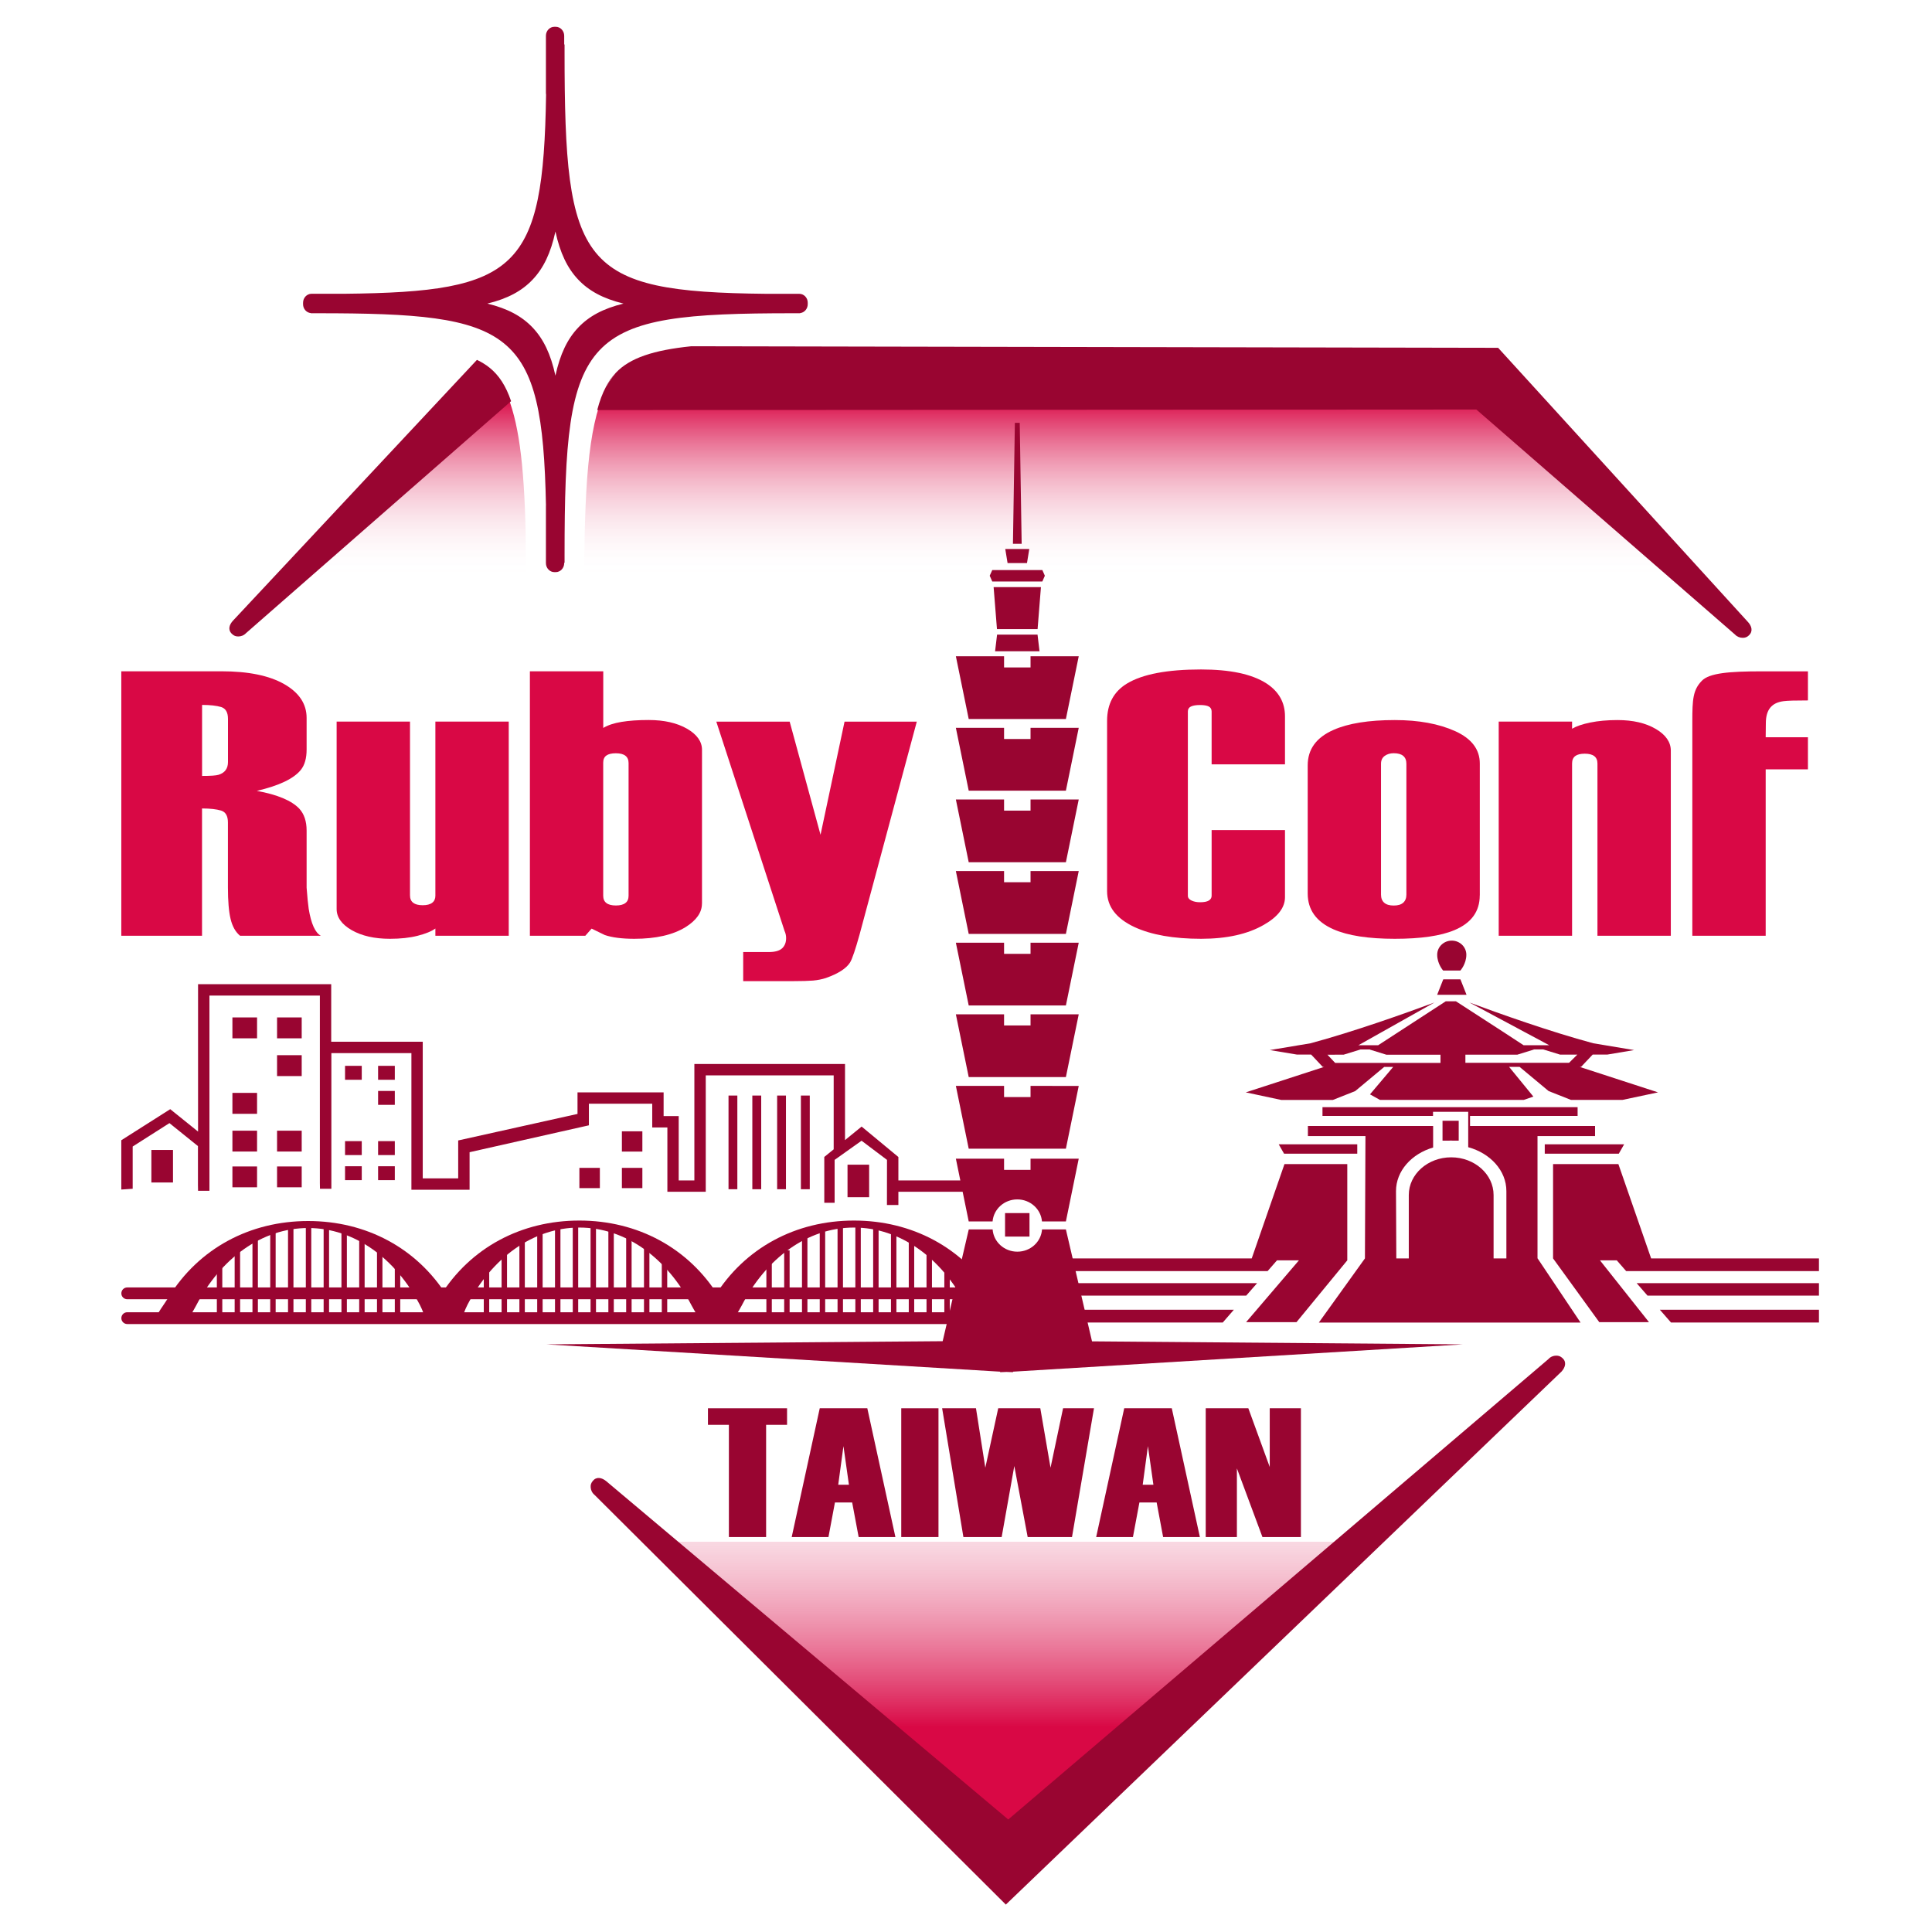 <?xml version="1.0" encoding="utf-8"?>
<!-- Generator: Adobe Illustrator 23.0.3, SVG Export Plug-In . SVG Version: 6.00 Build 0)  -->
<svg version="1.1" id="圖層_1" xmlns="http://www.w3.org/2000/svg" xmlns:xlink="http://www.w3.org/1999/xlink" x="0px" y="0px"
	 viewBox="0 0 370 370" style="enable-background:new 0 0 370 370;" xml:space="preserve">
<style type="text/css">
	.st0{fill:url(#SVGID_1_);}
	.st1{fill:url(#SVGID_2_);}
	.st2{fill:url(#SVGID_3_);}
	.st3{fill:#990531;}
	.st4{fill:#d90845;}
</style>
<g>
	<linearGradient id="SVGID_1_" gradientUnits="userSpaceOnUse" x1="218.239" y1="76.259" x2="218.239" y2="110.318">
		<stop  offset="0" style="stop-color:#d90845"/>
		<stop  offset="1" style="stop-color:#FFFFFF;stop-opacity:0"/>
	</linearGradient>
	<path class="st0" d="M111.88,112.26H324.6l-36.25-37.25H115.81C112.6,81.97,111.9,93.57,111.88,112.26z"/>
	<linearGradient id="SVGID_2_" gradientUnits="userSpaceOnUse" x1="77.134" y1="76.259" x2="77.134" y2="110.318">
		<stop  offset="0" style="stop-color:#d90845"/>
		<stop  offset="1" style="stop-color:#FFFFFF;stop-opacity:0"/>
	</linearGradient>
	<path class="st1" d="M100.67,102.14c-0.29-13.51-1.39-21.8-3.83-27.13h-1.98c0,0-40.75,37.25-41.25,37.25h47.07L100.67,102.14z"/>
</g>
<linearGradient id="SVGID_3_" gradientUnits="userSpaceOnUse" x1="192.35" y1="330.759" x2="192.35" y2="272.21">
	<stop  offset="0" style="stop-color:#d90845"/>
	<stop  offset="1" style="stop-color:#FFFFFF;stop-opacity:0"/>
</linearGradient>
<polygon class="st2" points="125.1,295.26 259.6,295.26 193.1,356.76 "/>
<g>
	<g>
		<g>
			<path class="st3" d="M24.37,248.82h172.29c0.63,0,1.13-0.51,1.13-1.13c0-0.63-0.51-1.13-1.13-1.13H24.37
				c-0.63,0-1.13,0.51-1.13,1.13C23.23,248.31,23.74,248.82,24.37,248.82z"/>
			<path class="st3" d="M197.58,251.31H24.37c-0.63,0-1.13,0.51-1.13,1.13s0.51,1.13,1.13,1.13h173.21c0.63,0,1.13-0.51,1.13-1.13
				S198.21,251.31,197.58,251.31z"/>
		</g>
		<path class="st3" d="M88.11,253.35c-0.64-1.38-1.64-3.77-2.43-5.04c-5.81-9.32-15.58-14.47-26.66-14.47
			c-11.14,0-20.95,5.22-26.75,14.62c-0.88,1.43-2.09,2.94-2.78,4.5l6.42,0.03c-0.1-0.09,1.03-1.75,1.62-2.9
			c4.66-8.99,12.54-14.91,21.49-14.91c8.9,0,16.75,5.85,21.41,14.76c0.5,0.96,0.97,2.35,1.4,3.38L88.11,253.35z"/>
		<path class="st3" d="M81.86,253.26c0.64-1.38,1.64-3.77,2.43-5.04c5.81-9.32,15.58-14.47,26.66-14.47
			c11.14,0,20.95,5.22,26.75,14.62c0.88,1.43,2.09,2.93,2.78,4.5l-6.42,0.03c0.1-0.09-1.03-1.75-1.62-2.9
			c-4.66-8.99-12.54-14.91-21.49-14.91c-8.9,0-16.75,5.85-21.41,14.76c-0.5,0.96-0.97,2.35-1.4,3.38L81.86,253.26z"/>
		<path class="st3" d="M192.64,253.26c-0.64-1.38-1.64-3.77-2.43-5.04c-5.81-9.32-15.58-14.47-26.66-14.47
			c-11.14,0-20.95,5.22-26.75,14.62c-0.88,1.43-2.09,2.93-2.78,4.5l6.42,0.03c-0.1-0.09,1.03-1.75,1.62-2.9
			c4.66-8.99,12.54-14.91,21.49-14.91c8.9,0,16.75,5.85,21.41,14.76c0.5,0.96,0.97,2.35,1.4,3.38L192.64,253.26z"/>
	</g>
	<g>
		<rect x="41.53" y="239.46" class="st3" width="1.04" height="13.63"/>
		<rect x="44.94" y="239.46" class="st3" width="1.04" height="13.63"/>
		<rect x="48.35" y="236.8" class="st3" width="1.04" height="16.29"/>
		<rect x="51.75" y="235.8" class="st3" width="1.04" height="17.29"/>
		<rect x="55.16" y="234.81" class="st3" width="1.04" height="18.29"/>
		<rect x="58.57" y="234.31" class="st3" width="1.04" height="18.79"/>
		<rect x="61.98" y="234.81" class="st3" width="1.04" height="18.29"/>
		<rect x="65.39" y="235.3" class="st3" width="1.04" height="17.79"/>
		<rect x="68.79" y="236.3" class="st3" width="1.04" height="16.79"/>
		<rect x="72.2" y="237.55" class="st3" width="1.04" height="15.54"/>
		<rect x="75.61" y="239.46" class="st3" width="1.04" height="13.63"/>
	</g>
	<g>
		<rect x="92.65" y="239.46" class="st3" width="1.04" height="13.63"/>
		<rect x="96.06" y="239.46" class="st3" width="1.04" height="13.63"/>
		<rect x="99.47" y="236.8" class="st3" width="1.04" height="16.29"/>
		<rect x="102.88" y="235.8" class="st3" width="1.04" height="17.29"/>
		<rect x="106.29" y="234.81" class="st3" width="1.04" height="18.29"/>
		<rect x="109.69" y="234.31" class="st3" width="1.04" height="18.79"/>
		<rect x="113.1" y="234.81" class="st3" width="1.04" height="18.29"/>
		<rect x="116.51" y="235.3" class="st3" width="1.04" height="17.79"/>
		<rect x="119.92" y="236.3" class="st3" width="1.04" height="16.79"/>
		<rect x="123.33" y="237.55" class="st3" width="1.04" height="15.54"/>
		<rect x="126.74" y="239.46" class="st3" width="1.04" height="13.63"/>
	</g>
	<g>
		<rect x="146.77" y="239.46" class="st3" width="1.04" height="13.63"/>
		<rect x="150.18" y="239.46" class="st3" width="1.04" height="13.63"/>
		<rect x="153.59" y="236.8" class="st3" width="1.04" height="16.29"/>
		<rect x="156.99" y="235.8" class="st3" width="1.04" height="17.29"/>
		<rect x="160.4" y="234.81" class="st3" width="1.04" height="18.29"/>
		<rect x="163.81" y="234.31" class="st3" width="1.04" height="18.79"/>
		<rect x="167.22" y="234.81" class="st3" width="1.04" height="18.29"/>
		<rect x="170.63" y="235.3" class="st3" width="1.04" height="17.79"/>
		<rect x="174.04" y="236.3" class="st3" width="1.04" height="16.79"/>
		<rect x="177.44" y="237.55" class="st3" width="1.04" height="15.54"/>
		<rect x="180.85" y="239.46" class="st3" width="1.04" height="13.63"/>
	</g>
</g>
<g>
	<g>
		<path class="st4" d="M61.45,179.21H45.98c-0.88-0.72-1.48-1.8-1.82-3.22c-0.34-1.42-0.51-3.44-0.51-6.04v-12.44
			c0-1.25-0.44-2.01-1.32-2.28c-0.88-0.26-2.09-0.4-3.64-0.4v24.38H23.23v-50.65h19.21c5.12,0,9.11,0.82,11.98,2.45
			c2.86,1.63,4.3,3.79,4.3,6.48v6.05c0,1.68-0.37,2.98-1.1,3.89c-1.34,1.68-4.15,3.03-8.44,4.03c3.95,0.72,6.66,1.86,8.13,3.4
			c0.94,1.02,1.41,2.42,1.41,4.2v10.94c0.13,1.79,0.27,3.14,0.4,4.06C59.59,176.92,60.37,178.64,61.45,179.21z M43.66,145.95v-8.28
			c0-1.25-0.44-2-1.32-2.27c-0.88-0.26-2.09-0.4-3.64-0.4v13.6c1.62,0,2.67-0.07,3.16-0.22C43.06,148.01,43.66,147.19,43.66,145.95z
			"/>
		<path class="st4" d="M97.43,179.21H83.38v-1.39c-0.74,0.54-1.87,1-3.39,1.39c-1.52,0.39-3.29,0.58-5.31,0.58
			c-2.97,0-5.41-0.56-7.33-1.66c-1.92-1.11-2.88-2.46-2.88-4.05v-35.89h14.05v33.29c0,1.25,0.81,1.88,2.43,1.88
			c0.81,0,1.42-0.16,1.82-0.47c0.41-0.31,0.61-0.76,0.61-1.34v-33.36h14.05V179.21z"/>
		<path class="st4" d="M134.43,173.06c0,1.69-1.05,3.18-3.13,4.49c-2.43,1.5-5.7,2.24-9.81,2.24c-2.36,0-4.25-0.24-5.66-0.72
			c-1.28-0.63-2.12-1.04-2.53-1.23l-1.21,1.37h-10.61v-50.65h14.05v10.85c0.87-0.53,2.04-0.92,3.49-1.16
			c1.45-0.24,3.18-0.36,5.21-0.36c2.96,0,5.41,0.56,7.33,1.66c1.92,1.11,2.88,2.46,2.88,4.05V173.06z M120.38,171.54v-25.4
			c0-1.25-0.81-1.88-2.43-1.88c-0.81,0-1.42,0.14-1.82,0.43c-0.41,0.29-0.61,0.75-0.61,1.37v25.47c0,0.63,0.2,1.1,0.61,1.41
			c0.4,0.31,1.01,0.47,1.82,0.47c0.81,0,1.42-0.16,1.82-0.47C120.18,172.64,120.38,172.17,120.38,171.54z"/>
		<path class="st4" d="M175.58,138.19l-10.95,40.74c-0.81,2.92-1.42,4.71-1.83,5.39c-0.74,1.17-2.3,2.16-4.66,2.99
			c-0.74,0.24-1.56,0.4-2.43,0.48c-0.88,0.07-2.16,0.11-3.85,0.11h-9.53v-5.57h4.87c1.22,0,2.08-0.24,2.59-0.72
			c0.51-0.48,0.76-1.13,0.76-1.95c0-0.48-0.1-0.94-0.3-1.37l-13.07-40.09h14.05l5.91,21.67l4.6-21.67H175.58z"/>
	</g>
</g>
<g>
	<g>
		<path class="st4" d="M246.09,171.83c0,1.98-1.35,3.74-4.04,5.28c-3.1,1.79-7.11,2.68-12.03,2.68c-5.26,0-9.5-0.75-12.74-2.24
			c-3.51-1.64-5.26-3.93-5.26-6.87v-32.63c0-3.23,1.28-5.62,3.84-7.16c2.96-1.78,7.68-2.68,14.15-2.68c5.59,0,9.77,0.89,12.54,2.68
			c2.36,1.54,3.54,3.64,3.54,6.3v9.19h-14.05v-10.12c0-0.44-0.18-0.75-0.53-0.95c-0.35-0.19-0.92-0.29-1.69-0.29
			c-0.78,0-1.36,0.1-1.75,0.29c-0.39,0.19-0.58,0.51-0.58,0.94v35.3c0,0.39,0.23,0.69,0.69,0.91c0.46,0.22,1,0.33,1.64,0.33
			c0.78,0,1.34-0.11,1.69-0.33c0.35-0.22,0.53-0.52,0.53-0.91v-12.58h14.05V171.83z"/>
		<path class="st4" d="M283.39,171.47c0,3.09-1.62,5.31-4.85,6.66c-2.63,1.11-6.44,1.66-11.42,1.66c-5.05,0-8.96-0.6-11.73-1.81
			c-3.3-1.45-4.95-3.74-4.95-6.87v-24.53c0-3.09,1.65-5.35,4.95-6.8c2.83-1.25,6.74-1.88,11.73-1.88c4.58,0,8.44,0.71,11.58,2.13
			c3.13,1.42,4.7,3.49,4.7,6.19V171.47z M269.34,171.33v-25.05c0-0.67-0.2-1.18-0.61-1.52c-0.4-0.34-1.01-0.51-1.82-0.51
			c-0.67,0-1.25,0.17-1.72,0.51c-0.47,0.34-0.71,0.84-0.71,1.52v25.05c0,0.67,0.2,1.19,0.61,1.55c0.41,0.36,1.01,0.54,1.82,0.54
			c0.81,0,1.42-0.18,1.82-0.54C269.13,172.52,269.34,172.01,269.34,171.33z"/>
		<path class="st4" d="M319.98,179.21h-14.05v-32.99c0-1.26-0.81-1.88-2.43-1.88c-0.81,0-1.42,0.15-1.82,0.45
			c-0.4,0.3-0.61,0.78-0.61,1.43v32.99h-14.05v-41.02h14.05v1.37c0.81-0.48,1.97-0.88,3.49-1.19c1.52-0.31,3.25-0.47,5.21-0.47
			c2.97,0,5.41,0.57,7.33,1.7c1.92,1.13,2.88,2.52,2.88,4.16V179.21z"/>
		<path class="st4" d="M341.59,134.28c0.74-0.1,2.29-0.14,4.65-0.14v-5.57h-8.9c-6.13,0-9.99,0.32-11.42,1.81
			c-1.7,1.75-1.82,3.57-1.82,7.81v41.02h14.05v-31.87h8.09v-6.15h-8.09l0.03-2.71C338.19,135.9,339.3,134.57,341.59,134.28z"/>
	</g>
</g>
<g>
	<path class="st3" d="M150.73,272.87h-4.01v21.49h-7.13v-21.49h-4.01v-3.17h15.15V272.87z"/>
	<path class="st3" d="M171.48,294.36h-7.04l-1.24-6.62h-3.3l-1.24,6.62h-7.04l5.37-24.66h9.11L171.48,294.36z M162.58,284.35
		l-1.05-7.4l-1,7.4H162.58z"/>
	<path class="st3" d="M179.73,294.36h-7.13V269.7h7.13V294.36z"/>
	<path class="st3" d="M209.51,269.7l-4.21,24.66h-8.49l-2.56-13.6l-2.42,13.6h-7.33l-4.07-24.66h6.48l1.79,11.38l2.47-11.38h8.06
		l1.96,11.38l2.4-11.38H209.51z"/>
	<path class="st3" d="M229.79,294.36h-7.04l-1.24-6.62h-3.3l-1.24,6.62h-7.04l5.37-24.66h9.11L229.79,294.36z M220.89,284.35
		l-1.05-7.4l-1,7.4H220.89z"/>
	<path class="st3" d="M249.13,294.36h-7.36l-4.89-13.15v13.15h-5.97V269.7h8.16l4.1,11.25V269.7h5.97V294.36z"/>
</g>
<g>
	<polygon class="st3" points="172.05,226.06 172.05,221.58 165.01,215.75 161.83,218.34 161.83,203.77 132.98,203.77 132.98,226.06 
		129.98,226.06 129.98,213.74 127.09,213.74 127.09,209.2 110.6,209.2 110.6,213.33 87.75,218.41 87.75,225.67 80.96,225.67 
		80.96,199.5 63.43,199.5 63.43,188.48 37.93,188.48 37.93,216.71 32.6,212.42 23.23,218.37 23.23,227.81 25.41,227.66 
		25.41,219.57 32.45,215.09 37.91,219.49 37.91,226.96 37.93,228.05 40.11,228.05 40.11,190.66 61.26,190.66 61.26,226.57 
		61.28,227.66 63.46,227.66 63.46,201.68 78.79,201.68 78.79,227.85 89.93,227.85 89.93,220.66 112.78,215.51 112.78,211.37 
		124.91,211.37 124.91,215.92 127.81,215.92 127.81,228.24 135.16,228.24 135.16,205.95 159.66,205.95 159.66,220.11 157.86,221.57 
		157.86,230.35 159.84,230.35 159.84,222.13 165,218.46 169.87,222.13 169.86,230.77 172.05,230.77 172.05,228.24 187.1,228.24 
		187.1,226.06 	"/>
	<rect x="44.51" y="216.54" class="st3" width="4.72" height="3.99"/>
	<rect x="44.51" y="209.3" class="st3" width="4.72" height="4.01"/>
	<rect x="44.51" y="194.85" class="st3" width="4.72" height="4"/>
	<rect x="53.06" y="216.54" class="st3" width="4.72" height="3.99"/>
	<rect x="44.51" y="223.39" class="st3" width="4.72" height="3.99"/>
	<rect x="53.06" y="223.39" class="st3" width="4.72" height="3.99"/>
	<rect x="53.06" y="202.08" class="st3" width="4.72" height="4"/>
	<rect x="53.06" y="194.85" class="st3" width="4.72" height="4"/>
	<rect x="72.41" y="223.35" class="st3" width="3.2" height="2.66"/>
	<rect x="72.41" y="218.54" class="st3" width="3.2" height="2.67"/>
	<rect x="72.41" y="208.93" class="st3" width="3.2" height="2.66"/>
	<rect x="72.41" y="204.12" class="st3" width="3.2" height="2.67"/>
	<rect x="66.08" y="223.35" class="st3" width="3.2" height="2.66"/>
	<rect x="66.08" y="218.54" class="st3" width="3.2" height="2.67"/>
	<rect x="66.08" y="204.12" class="st3" width="3.2" height="2.67"/>
	<rect x="28.99" y="220.23" class="st3" width="4.14" height="6.23"/>
	<rect x="162.31" y="223.05" class="st3" width="4.14" height="6.23"/>
	<rect x="139.52" y="209.81" class="st3" width="1.69" height="17.94"/>
	<rect x="144.08" y="209.81" class="st3" width="1.7" height="17.94"/>
	<rect x="148.83" y="209.81" class="st3" width="1.69" height="17.94"/>
	<rect x="153.38" y="209.81" class="st3" width="1.7" height="17.94"/>
	<rect x="110.96" y="223.66" class="st3" width="3.92" height="3.88"/>
	<rect x="119.1" y="223.66" class="st3" width="3.92" height="3.88"/>
	<rect x="119.1" y="216.66" class="st3" width="3.92" height="3.88"/>
</g>
<path class="st3" d="M193.99,262.69l86.18-5.23l-87.02-0.7c0.01,0,0.01-0.01,0.02-0.01l-0.77,0.01l-0.77-0.01
	c0.01,0,0.01,0.01,0.02,0.01l-87.02,0.7l86.92,5.23c-0.01,0.06-0.02,0.1-0.02,0.1l1.24-0.05l1.24,0.05
	C194.02,262.79,194.01,262.75,193.99,262.69z"/>
<g>
	<polygon class="st3" points="195.29,80.98 194.36,80.98 193.99,104.14 195.66,104.14 	"/>
	<polygon class="st3" points="204.13,137.7 206.59,125.68 197.36,125.68 197.36,127.82 192.29,127.82 192.29,125.68 183.06,125.68 
		185.52,137.7 	"/>
	<polygon class="st3" points="204.13,151.42 206.59,139.39 197.36,139.39 197.36,141.53 192.29,141.53 192.29,139.39 183.06,139.39 
		185.52,151.42 	"/>
	<polygon class="st3" points="204.13,165.13 206.59,153.11 197.36,153.11 197.36,155.24 192.29,155.24 192.29,153.11 183.06,153.11 
		185.52,165.13 	"/>
	<polygon class="st3" points="204.13,178.85 206.59,166.82 197.36,166.82 197.36,168.96 192.29,168.96 192.29,166.82 183.06,166.82 
		185.52,178.85 	"/>
	<polygon class="st3" points="204.13,192.56 206.59,180.54 197.36,180.54 197.36,182.67 192.29,182.67 192.29,180.54 183.06,180.54 
		185.52,192.56 	"/>
	<polygon class="st3" points="204.13,206.27 206.59,194.25 197.36,194.25 197.36,196.39 192.29,196.39 192.29,194.25 183.06,194.25 
		185.52,206.27 	"/>
	<polygon class="st3" points="204.13,219.99 206.59,207.97 197.36,207.96 197.36,210.1 192.29,210.1 192.29,207.96 183.06,207.96 
		185.52,219.99 	"/>
	<polygon class="st3" points="190.95,121.54 190.57,124.72 199.08,124.72 198.7,121.54 	"/>
	<polygon class="st3" points="196.68,107.83 197.12,105.14 192.52,105.14 192.96,107.83 	"/>
	<polygon class="st3" points="190.29,112.44 190.93,120.48 198.71,120.48 199.35,112.44 	"/>
	<polygon class="st3" points="199.62,111.36 200.1,110.26 199.62,109.17 190.03,109.17 189.54,110.26 190.03,111.36 	"/>
	<rect x="192.48" y="232.32" class="st3" width="4.68" height="4.5"/>
	<path class="st3" d="M190.09,233.92c0.2-2.36,2.23-4.22,4.73-4.22s4.53,1.86,4.73,4.22h4.58l2.46-12.02l-9.23,0v2.14h-5.07v-2.14
		l-9.23,0l2.46,12.02H190.09z"/>
	<path class="st3" d="M204.13,235.45h-4.57c-0.17,2.38-2.21,4.26-4.73,4.26s-4.56-1.89-4.73-4.26h-4.57l-5.5,23.56l29.6,0
		L204.13,235.45z"/>
</g>
<path class="st3" d="M299.23,260.09c-0.39-0.35-0.71-0.47-1.2-0.47c-0.55,0-1.1,0.22-1.49,0.66l-103.45,88.17l-76.98-64.78
	c-0.86-0.71-1.88-0.92-2.58-0.06c-0.33,0.41-0.44,0.73-0.41,1.22c0.03,0.55,0.28,1.08,0.74,1.46l78.77,78.46l106.43-102.09
	C299.79,261.84,300.06,260.84,299.23,260.09z"/>
<g>
	<path class="st3" d="M117.87,71.46c-0.69,0.74-1.3,1.61-1.83,2.61C116.61,73.18,117.22,72.29,117.87,71.46z"/>
	<path class="st3" d="M334.71,119.07l-47.8-52.46l-154.52-0.3c-7.2,0.74-11.77,2.23-14.48,5.11c-0.01,0.01-0.02,0.03-0.03,0.04
		c-0.66,0.83-1.26,1.72-1.83,2.61c-0.67,1.25-1.22,2.73-1.67,4.44l0.03,0.02l168.33-0.1l49.53,43.09c0.41,0.43,0.96,0.64,1.51,0.63
		c0.49-0.01,0.81-0.14,1.19-0.5C335.76,120.87,335.47,119.87,334.71,119.07z"/>
	<path class="st3" d="M93.76,70.42c-0.7-0.57-1.51-1.06-2.42-1.5l-46.68,49.9c-0.77,0.81-1.06,1.8-0.25,2.57
		c0.38,0.36,0.7,0.49,1.19,0.5c0.55,0.01,1.1-0.2,1.51-0.63l50.77-44.43C96.88,73.87,95.54,71.85,93.76,70.42z"/>
</g>
<path class="st3" d="M153.08,56.27h-6.32c-35.65-0.36-38.64-5.33-38.64-46.31V8.51h-0.07V6.85c0-0.94-0.73-1.72-1.62-1.72h-0.26
	c-0.89,0-1.62,0.77-1.62,1.72v11c0,0.1,0.01,0.2,0.03,0.29c-0.53,33.47-5.47,37.78-38.58,38.12h-6.34c-0.89,0-1.62,0.77-1.62,1.72
	v0.28c0,0.89,0.65,1.62,1.48,1.7v0.03h1.36c37.26,0,43,2.94,43.68,36.81c0,0.02-0.01,0.03-0.01,0.05v11c0,0.94,0.73,1.72,1.62,1.72
	h0.26c0.89,0,1.62-0.77,1.62-1.72v-0.08h0.07v-1.44c0-42.87,3.27-46.34,43.76-46.34h1.36v-0.03c0.81-0.09,1.45-0.82,1.45-1.7v-0.28
	C154.7,57.04,153.97,56.27,153.08,56.27z M110.72,62.75c-2.06,2.18-3.45,5.05-4.35,9.19c-0.9-4.14-2.29-7.01-4.35-9.19
	s-4.77-3.65-8.68-4.61c3.91-0.95,6.62-2.43,8.68-4.61c2.06-2.18,3.45-5.05,4.35-9.19c0.9,4.14,2.29,7.01,4.35,9.19
	c2.06,2.18,4.77,3.65,8.68,4.61C115.49,59.1,112.78,60.57,110.72,62.75z"/>
<g>
	<polygon class="st3" points="259.93,220.94 259.93,219.15 244.89,219.15 245.91,220.94 	"/>
	<polygon class="st3" points="258.02,241.37 258.02,222.94 245.99,222.94 239.72,241 204.83,241 204.83,243.43 242.76,243.43 
		244.56,241.37 248.76,241.37 238.64,253.21 248.29,253.21 	"/>
	<polygon class="st3" points="295.84,220.94 310.02,220.94 311.04,219.15 295.84,219.15 	"/>
	<path class="st3" d="M278.27,218.45h1.09v-3.81h-3.1v3.81h1.22c0.13-0.01,0.26-0.02,0.39-0.02
		C278.01,218.43,278.14,218.44,278.27,218.45z"/>
	<path class="st3" d="M245.36,210.65h9.9l4.27-1.69l5.56-4.63h1.72l-4.44,5.25l1.9,1.06h27.56l1.83-0.63l-4.65-5.69h2.01l5.56,4.63
		l4.27,1.69h9.89l6.79-1.44l-15.01-4.88h0.27l2.23-2.36h2.81l5.12-0.86l-7.81-1.3c-8.31-2.23-18.17-5.75-23.73-7.81l15.28,8.18
		h-4.91l-3.93-2.57l-9.02-5.84h-1.95l-12.94,8.41h-3.78l14.55-8.18c-5.56,2.06-15.43,5.58-23.73,7.81l-7.8,1.3l5.19,0.86l2.73,0
		l2.22,2.36h0.27l-15.01,4.88L245.36,210.65z M280.63,201.98h9.96l3.16-0.98l-0.04-0.03h1.82l3.24,1h3.31l-1.59,1.57h-19.85V201.98z
		 M257.33,201.98l3.24-1h1.82l-0.04,0.03l3.16,0.98h10.36v1.57h-20.17l-1.48-1.57L257.33,201.98z"/>
	<polygon class="st3" points="280.86,190.52 279.69,187.56 278.04,187.56 276.4,187.56 275.23,190.52 278.04,190.52 	"/>
	<path class="st3" d="M278.04,185.87h1.64c0,0,1.14-1.27,1.14-3.02c0,0,0,0,0-0.01c0-1.49-1.25-2.7-2.79-2.7
		c-1.54,0-2.79,1.21-2.79,2.7c0,0,0,0,0,0.01c0,1.75,1.14,3.02,1.14,3.02H278.04z"/>
	<path class="st3" d="M294.45,241l0-23.43h11.02v-1.93h-23.94v-1.93h20.6v-1.68h-48.86v1.68h21.17v-0.79h6.74v6.78
		c4.24,1.16,7.31,4.48,7.31,8.41l0,12.89h-2.45v-12.14c0-3.98-3.64-7.22-8.12-7.22c-4.48,0-8.12,3.24-8.12,7.22V241h-2.39
		l-0.06-12.89c0-3.86,2.98-7.14,7.11-8.35v-4.12h-23.98v1.93h11.02l-0.1,23.43l-8.83,12.29h50.13L294.47,241H294.45z"/>
	<polygon class="st3" points="316.21,241 309.94,222.94 297.43,222.94 297.43,241 306.28,253.21 315.8,253.21 306.41,241.37 
		309.63,241.37 311.43,243.43 348.35,243.43 348.35,241 	"/>
	<polygon class="st3" points="315.52,248.13 348.35,248.13 348.35,245.74 313.44,245.74 	"/>
	<polygon class="st3" points="320.02,253.28 348.35,253.28 348.35,250.83 317.88,250.83 	"/>
	<polygon class="st3" points="240.75,245.74 204.83,245.74 204.83,248.13 238.66,248.13 	"/>
	<polygon class="st3" points="204.83,253.28 234.17,253.28 236.3,250.83 204.83,250.83 	"/>
</g>
</svg>
